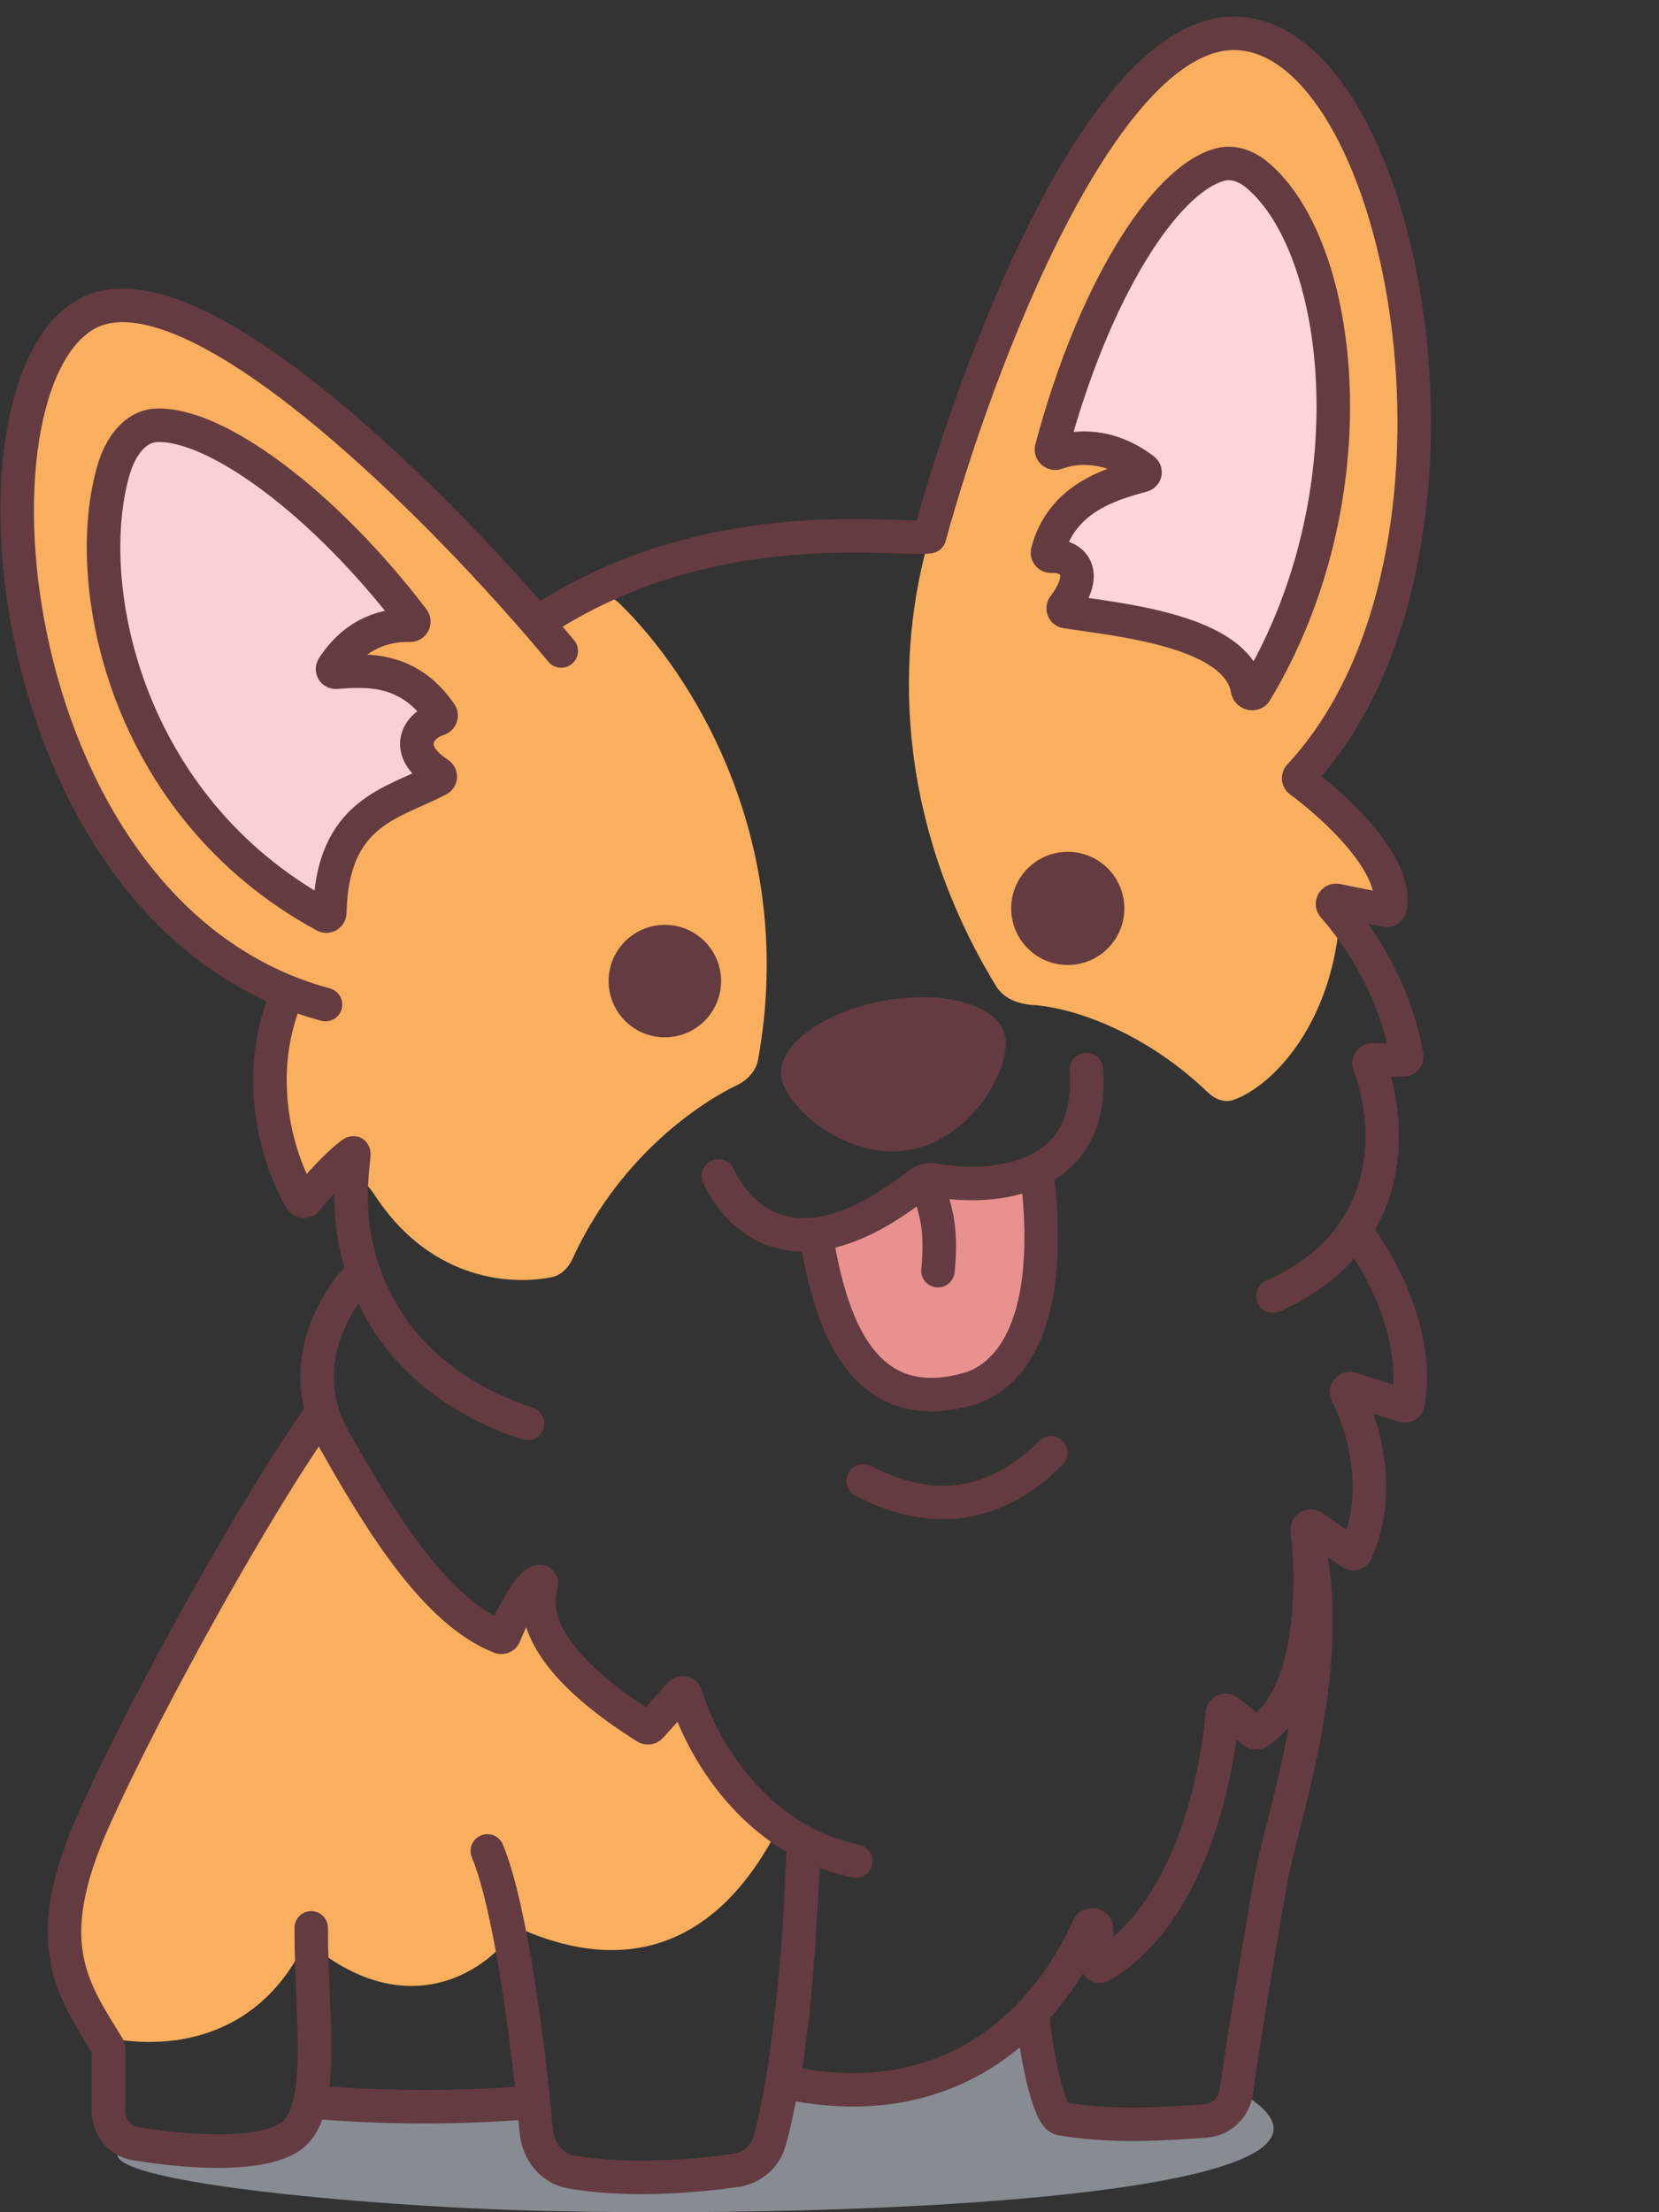 <svg width="99" height="132" viewBox="0 0 99 132" fill="none" xmlns="http://www.w3.org/2000/svg">
<rect x="0" y="0" width="99" height="132" fill="#333333" stroke="none"/>
<path d="M32.924 131.934C20.959 131.691 0.798 129.734 8.846 127.539L12.976 128.052L16.392 127.539L18.38 125.89L21.082 125.419C23.105 125.263 27.302 124.949 27.914 124.949C28.526 124.949 30.447 125.263 31.33 125.419L31.84 128.052L35.256 129.51H42.139C42.914 129.51 44.331 128.851 44.943 128.522L46.983 124.949H50.398L55.803 124.057L61.105 121L62.38 124.057L63.451 125.89L67.376 126.877L72.832 125.89L74.192 124.949C83.548 130.659 54.612 132.375 32.924 131.934Z" fill="#878B92"/>
<path d="M18.267 115.779C15.248 122.281 9.072 122.285 5.988 121.476L4.787 119.208L3.614 114.368L5.022 110.246L6.758 106.317L8.777 101.621L14.137 92.782L16.157 88.314L19.014 85.358L22.233 90.013L25.705 94.157L29.583 97.61C30.049 97.717 31.008 97.867 31.116 97.61C31.224 97.352 31.642 96.06 31.837 95.446L32.559 94.157L33.01 98.484L35.986 101.621C36.407 101.956 37.33 102.637 37.654 102.674C37.979 102.71 39.744 101.799 40.585 101.339L41.803 103.917L44.553 107.876L46.402 109.165C44.945 111.921 40.585 119.453 30.778 114.964C29.389 117.439 24.345 121.069 18.267 115.779Z" fill="#FAAF5E"/>
<path d="M53.117 71.615L48.667 73.905H47.947L50.107 78.682L51.579 81.495L53.967 82.542L57.501 82.739L60.314 81.037C60.892 79.249 62.068 75.626 62.147 75.443C62.225 75.259 62.484 73.12 62.605 72.073L61.328 70.241H56.585L53.117 71.615Z" fill="#E9918F"/>
<path d="M54.977 75.717C54.92 76.266 55.319 76.758 55.868 76.815C56.417 76.872 56.909 76.473 56.966 75.923L54.977 75.717ZM54.563 71.379C54.615 71.652 54.695 71.933 54.758 72.171C54.826 72.424 54.891 72.685 54.944 72.992C55.047 73.597 55.109 74.436 54.977 75.717L56.966 75.923C57.116 74.478 57.052 73.456 56.915 72.655C56.847 72.259 56.764 71.93 56.691 71.657C56.614 71.368 56.562 71.185 56.527 71.004L54.563 71.379Z" fill="#643B40"/>
<path d="M45.244 63.205C47.613 50.044 41.197 40.085 36.95 35.992C36.451 35.51 35.721 35.376 35.061 35.593L33.074 36.249C32.304 36.504 31.456 36.268 30.928 35.652L29.392 33.859L17.634 23.42L11.43 19.088C11.136 18.883 10.791 18.76 10.433 18.734L6.996 18.479C6.566 18.447 6.138 18.555 5.774 18.786L3.312 20.353C2.827 20.662 2.498 21.165 2.409 21.733L2.147 23.42L1.106 26.96C1.036 27.198 1.011 27.447 1.032 27.694L2.118 40.462C2.137 40.685 2.194 40.904 2.285 41.108L5.899 49.2C5.96 49.335 6.035 49.463 6.123 49.581L9.34 53.888C9.476 54.07 9.643 54.228 9.833 54.355L15.569 58.179L16.178 58.568C17.014 59.102 17.332 60.168 16.926 61.073L16.138 62.827C15.955 63.234 15.913 63.691 16.02 64.125L17.422 69.823C17.546 70.328 17.999 70.683 18.519 70.683C18.728 70.683 18.932 70.625 19.11 70.516L19.314 70.391C20.326 69.771 21.64 70.185 22.278 71.185C25.488 76.21 30.165 76.741 32.894 76.214C33.468 76.103 33.908 75.669 34.151 75.138C36.803 69.338 41.304 66.043 44.007 64.734C44.63 64.433 45.122 63.886 45.244 63.205Z" fill="#FAAF5E"/>
<path d="M59.45 58.855C53.246 48.689 53.526 38.696 55.468 32.034L60.459 17.144C60.507 17.004 60.569 16.869 60.646 16.742L67.095 6.123C67.21 5.934 67.356 5.765 67.526 5.624L71.079 2.669C71.338 2.454 71.647 2.308 71.977 2.244L73.981 1.855C74.545 1.746 75.129 1.884 75.584 2.235L79.016 4.884C79.35 5.141 79.593 5.498 79.712 5.903L82.822 16.477C83.093 17.625 83.643 19.973 83.683 20.175C83.722 20.366 84.301 23.532 84.637 25.369C84.677 25.587 84.68 25.809 84.647 26.028L83.27 35.094C83.242 35.28 83.188 35.461 83.109 35.631L78.892 44.776C78.778 45.022 78.601 45.233 78.378 45.388C77.555 45.958 77.499 47.155 78.266 47.798L82.245 51.136C82.547 51.389 82.721 51.763 82.721 52.157C82.721 52.819 82.236 53.38 81.582 53.476L80.808 53.589C80.319 53.661 79.957 54.081 79.957 54.575C79.589 60.843 76.099 64.738 73.609 65.63C73.059 65.827 72.484 65.575 72.063 65.169C68.439 61.684 64.179 60.127 61.629 59.967C60.778 59.913 59.894 59.583 59.45 58.855Z" fill="#FAAF5E"/>
<path d="M47.968 109.843C47.932 111.191 47.849 112.937 47.716 114.842L47.968 109.843Z" fill="white"/>
<path d="M55.469 32.016C58.314 21.599 65.951 1.39 74 2C84.018 2.759 89.606 33.356 77.55 46.295C77.467 46.384 77.48 46.525 77.578 46.597C79.729 48.18 83.477 51.658 82.942 54.176C82.92 54.277 82.819 54.337 82.718 54.317L79.766 53.727C79.571 53.687 79.435 53.934 79.568 54.082C80.986 55.661 83.272 59 83.944 63.013C83.964 63.133 83.87 63.242 83.748 63.242H81.897C81.754 63.242 81.656 63.388 81.708 63.521C82.611 65.87 83.148 70.001 80.839 73.435M80.839 73.435C79.827 74.939 78.27 76.308 75.958 77.336M80.839 73.435C82.223 75.139 84.758 79.544 84.022 83.729C84.002 83.846 83.881 83.917 83.767 83.88L80.626 82.859C80.45 82.802 80.291 82.996 80.376 83.16C81.357 85.078 82.526 88.986 80.936 92.582C80.886 92.694 80.747 92.732 80.646 92.663L78.323 91.094C78.179 90.997 77.987 91.114 78.007 91.286C78.416 94.743 78.334 101.313 75.051 103.369C74.981 103.413 74.891 103.405 74.826 103.354L73.269 102.099C73.142 101.997 72.953 102.08 72.94 102.242C72.626 106.229 70.933 114.205 65.734 117.29C65.603 117.368 65.441 117.272 65.441 117.12V115.074C65.441 114.844 65.052 114.772 64.958 114.982C63.514 118.238 58.58 126.666 46.961 124.271C46.859 124.25 46.786 124.153 46.8 124.049L47.303 120.178L47.642 116.319L47.968 109.843C47.849 114.367 47.193 123.38 45.898 127.823C45.629 128.744 44.828 129.373 43.878 129.51C41.198 129.895 37.181 130.161 34.04 129.586C32.881 129.374 32.115 128.342 32.005 127.17C31.532 122.096 30.499 113.86 29.082 110.442M19.087 84.459C15.594 89.324 8.982 101.051 5.614 108.535C2.261 115.986 4.34 118.674 6.451 122.144C6.47 122.175 6.48 122.211 6.48 122.248L6.48 125.995C6.48 126.933 7.129 127.748 8.054 127.902C10.916 128.379 15.175 128.73 17.154 127.6C19.544 126.233 18.572 120.742 18.572 115.035M18.783 125.433V125.433C23.053 125.788 27.346 125.794 31.618 125.45L31.833 125.433" stroke="#643B40" stroke-width="2" stroke-linecap="round"/>
<path d="M55.499 31.994C54.449 32.454 42.431 30.09 31.857 37.314" stroke="#643B40" stroke-width="2"/>
<path d="M33.49 38.843C26.732 30.706 11.618 15.289 5.22 18.709C-2.779 22.984 -0.021 54.702 19.424 59.942" stroke="#643B40" stroke-width="2" stroke-linecap="round"/>
<path d="M17.178 59.247C15.134 63.861 16.371 68.885 17.968 71.576C18.038 71.695 18.204 71.704 18.292 71.598C18.763 71.026 20.083 69.473 21.069 68.793C21.322 68.617 20.322 71.961 21.691 75.9M31.479 84.944C25.55 82.968 22.861 79.264 21.691 75.9M21.691 75.9C21.069 76.364 17.094 80.843 19.933 85.89C22.726 90.855 26.021 96.189 29.851 97.683C29.955 97.724 30.071 97.666 30.11 97.561C30.517 96.478 31.731 94.169 32.274 94.391C32.568 94.511 30.091 97.746 38.557 103.065C38.639 103.116 38.749 103.103 38.814 103.032L40.58 101.086C40.687 100.968 40.882 101.014 40.928 101.165C41.828 104.138 44.928 109.766 51.064 111.049" stroke="#643B40" stroke-width="2" stroke-linecap="round"/>
<path d="M26.169 46.513C23.448 47.953 19.809 48.41 19.68 54.464C19.677 54.614 19.514 54.713 19.382 54.642C7.347 48.111 4.785 34.663 6.8 27.967C7.181 26.699 8.025 25.432 9.348 25.379C12.869 25.239 19.325 29.971 24.655 36.966C24.763 37.107 24.645 37.315 24.468 37.308C23.244 37.265 21.267 37.642 19.873 39.82C19.787 39.955 19.895 40.127 20.055 40.113C21.957 39.951 24.423 39.854 26.291 42.582C26.374 42.702 26.298 42.868 26.158 42.91C24.983 43.265 23.971 44.746 26.175 46.163C26.305 46.246 26.306 46.441 26.169 46.513Z" fill="#F9D0D4" stroke="#643B40" stroke-width="2"/>
<path d="M63.613 36.495C66.78 36.985 73.854 37.626 74.445 41.163C74.48 41.371 74.807 41.47 74.916 41.289C81.911 29.701 80.23 14.791 75.014 10.438C74.395 9.922 73.586 9.609 72.808 9.819C69.413 10.734 65.181 17.61 62.751 26.773C62.706 26.942 62.888 27.091 63.051 27.029C64.18 26.604 66.178 26.445 68.254 28.028C68.382 28.126 68.34 28.324 68.184 28.366C66.273 28.885 63.35 29.718 62.512 32.934C62.475 33.076 62.604 33.204 62.75 33.194C63.925 33.111 65.084 34.081 63.489 36.166C63.395 36.289 63.46 36.472 63.613 36.495Z" fill="#FFD4DB" stroke="#643B40" stroke-width="2"/>
<circle cx="39.675" cy="58.54" r="3.356" fill="#643B40"/>
<circle cx="63.718" cy="54.203" r="3.376" fill="#643B40"/>
<path d="M59.991 61.849C60.337 63.708 58.027 67.918 54.338 68.604C50.65 69.291 46.98 66.194 46.634 64.335C46.288 62.475 48.997 60.411 52.686 59.724C56.374 59.038 59.645 59.989 59.991 61.849Z" fill="#643B40"/>
<path d="M51.512 88.368C52.481 88.783 57.589 91.846 62.706 86.688" stroke="#643B40" stroke-width="2" stroke-linecap="round"/>
<path d="M61.638 120.396C61.761 121.982 62.517 126.286 63.311 126.421C66.056 126.884 68.781 126.793 71.943 126.552C72.884 126.48 73.64 125.752 73.773 124.818C74.346 120.786 75.331 115.015 75.802 112.336C76.474 108.511 79.541 100.252 78.197 92.757" stroke="#643B40" stroke-width="2"/>
<path d="M42.874 70.172C43.021 70.417 45.964 77.647 54.846 70.626C55.089 70.434 55.411 70.354 55.717 70.41C59.264 71.065 65.354 70.496 64.823 63.816" stroke="#643B40" stroke-width="2" stroke-linecap="round"/>
<path d="M48.684 73.599C49.394 77.887 50.965 84.812 57.771 82.885C59.777 82.317 63.055 79.766 61.888 70.053" stroke="#643B40" stroke-width="2"/>
</svg>

